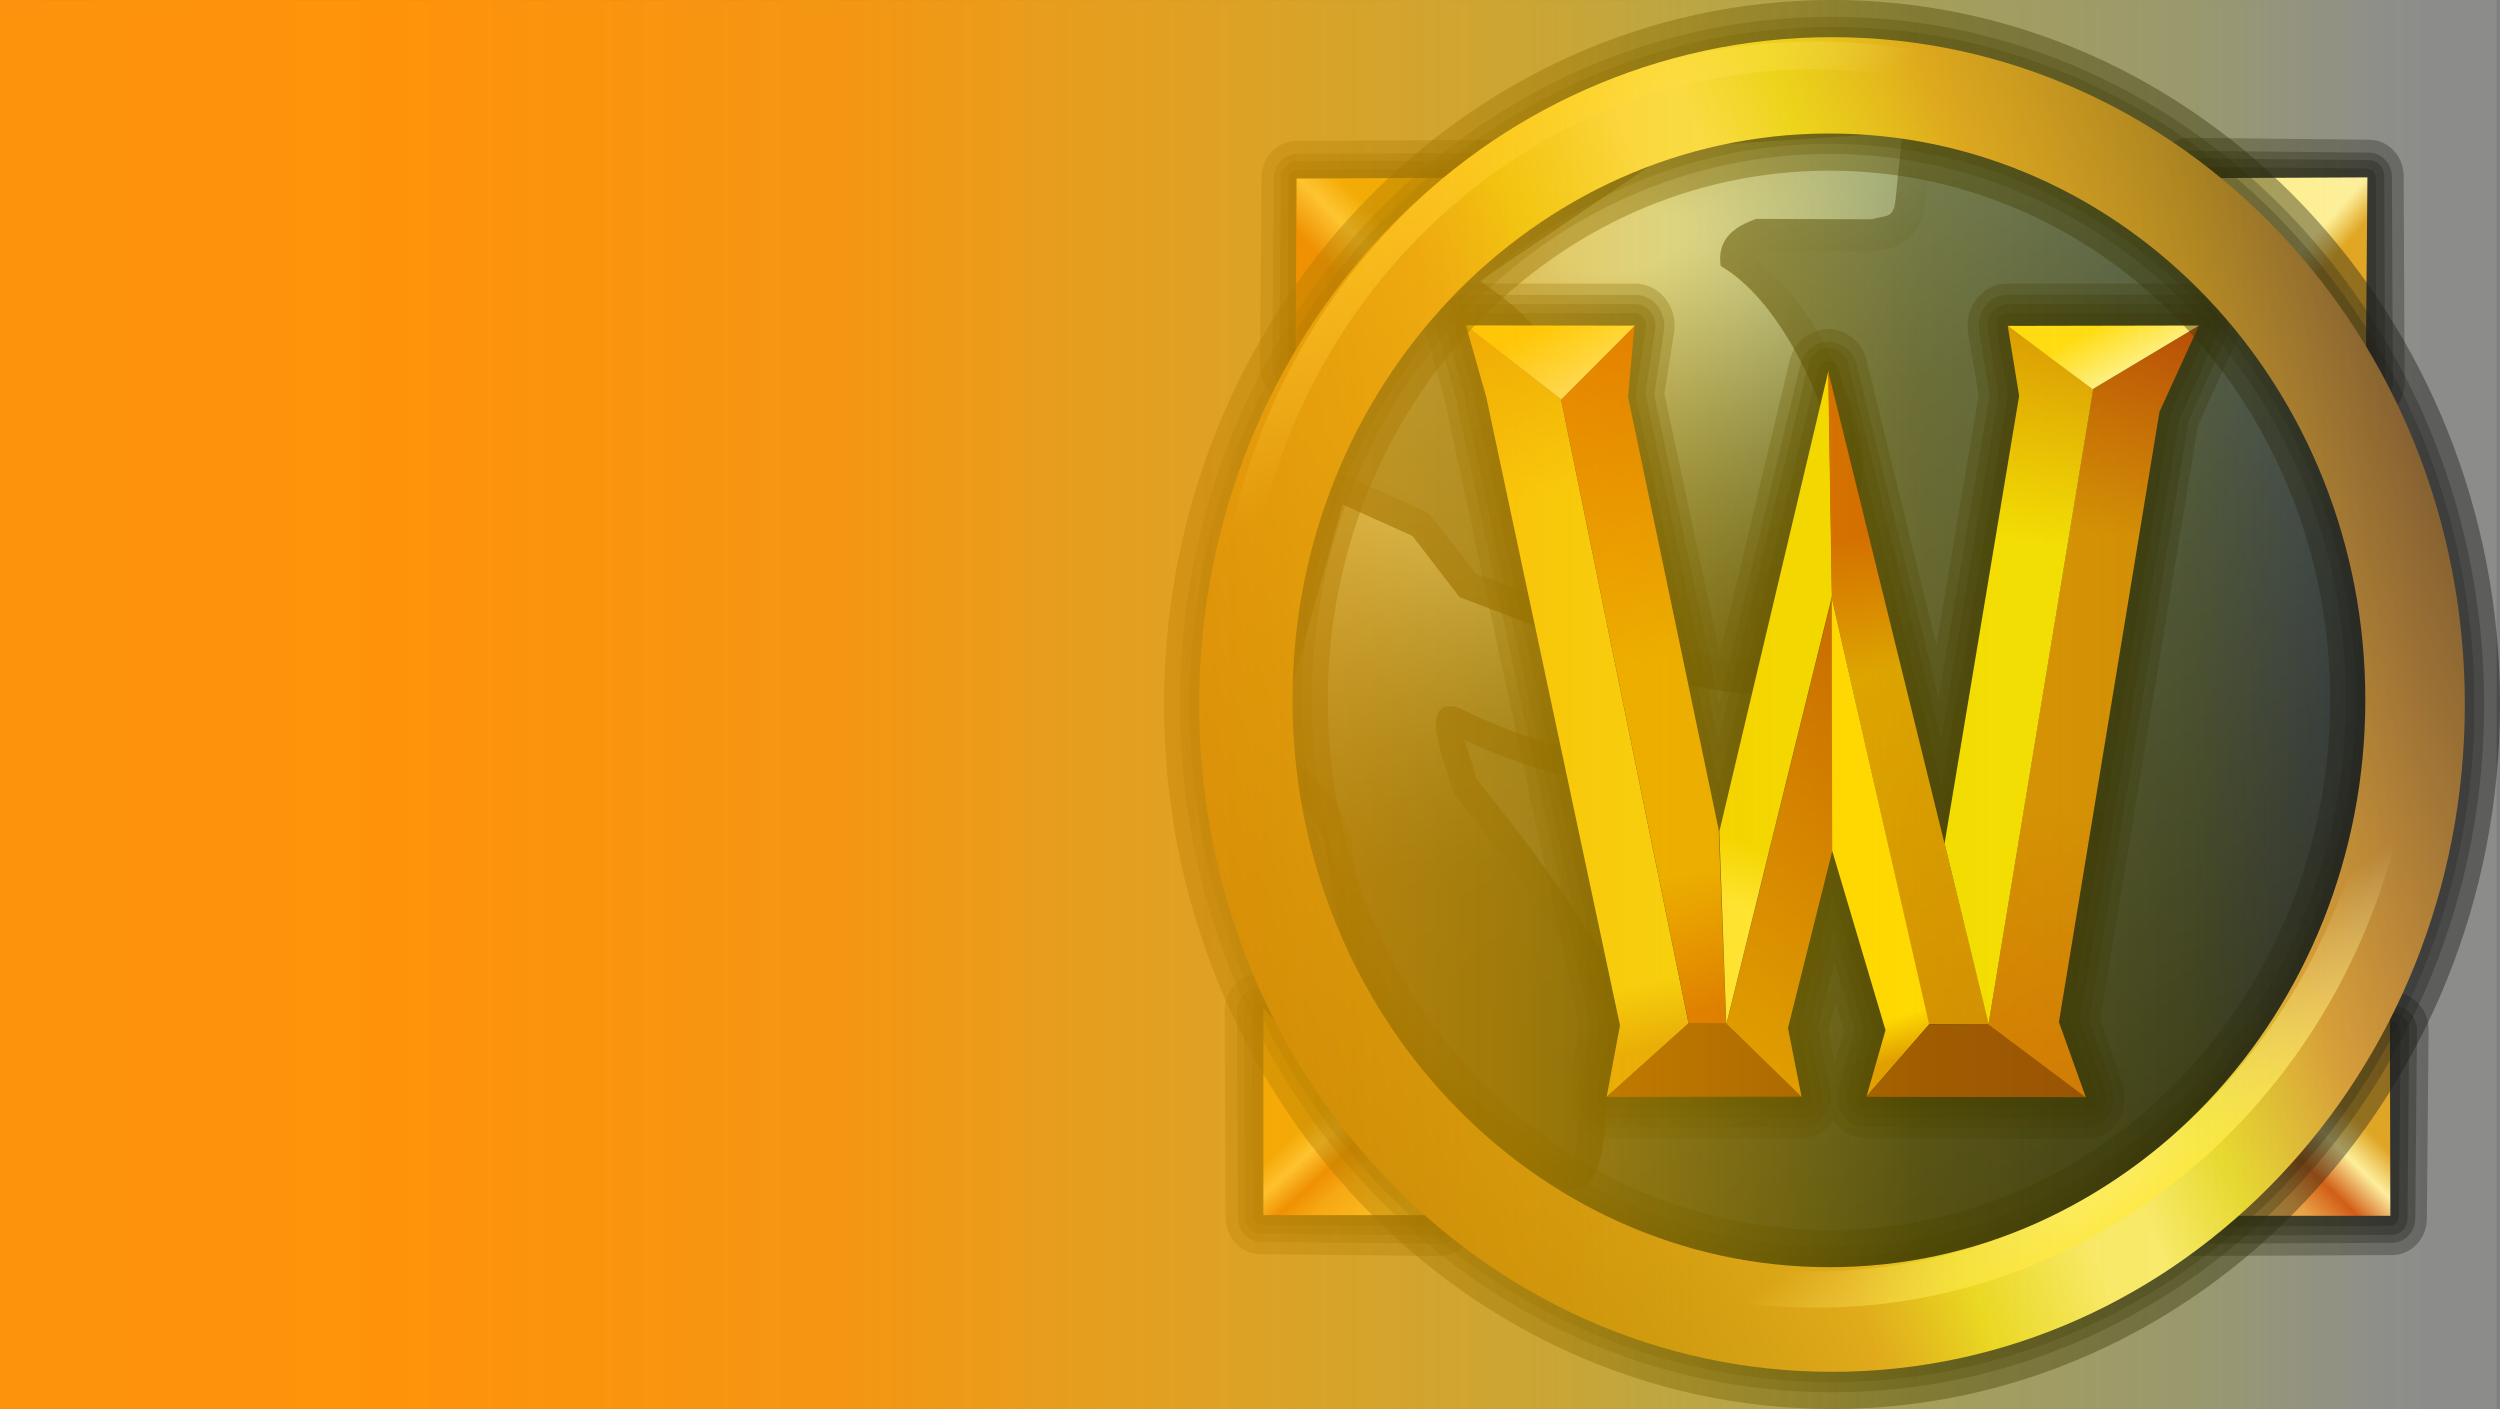 <svg xmlns="http://www.w3.org/2000/svg" xmlns:xlink="http://www.w3.org/1999/xlink" viewBox="0 0 1897.09 1069.2"><rect x="0" y="0" width="1897.09" height="1069.2" fill="#808080" stroke="none"/><defs><style>.cls-1{fill:url(#linear-gradient);}.cls-2{fill:url(#linear-gradient-2);}.cls-3{fill:url(#radial-gradient);}.cls-4{fill:url(#linear-gradient-3);}.cls-5{fill:url(#radial-gradient-2);}.cls-6{fill-opacity:0.32;}.cls-7{fill-opacity:0.33;}.cls-8{fill:url(#linear-gradient-4);}.cls-9{fill:url(#linear-gradient-5);}.cls-10{fill:url(#linear-gradient-6);}.cls-11{fill:url(#linear-gradient-7);}.cls-12{fill-opacity:0.29;}.cls-13{fill:url(#linear-gradient-8);}.cls-14{fill:#792100;}.cls-15{fill:url(#linear-gradient-9);}.cls-16{fill:url(#linear-gradient-10);}.cls-17{fill:url(#linear-gradient-11);}.cls-18{fill:url(#linear-gradient-12);}.cls-19{fill:url(#linear-gradient-13);}.cls-20{fill:url(#linear-gradient-14);}.cls-21{fill:url(#linear-gradient-15);}.cls-22{fill:url(#linear-gradient-16);}.cls-23{fill:url(#linear-gradient-17);}.cls-24{fill-opacity:0.26;}.cls-25{fill-opacity:0.28;}.cls-26{fill-opacity:0.41;}.cls-27{fill:url(#linear-gradient-18);}.cls-28{fill:url(#linear-gradient-19);}.cls-29{fill:url(#linear-gradient-20);}</style><linearGradient id="linear-gradient" x1="-2254.89" y1="-335.48" x2="-2245.79" y2="-353.07" gradientTransform="matrix(52.63, 0, 0, -52.63, 119798.74, -17666.03)" gradientUnits="userSpaceOnUse"><stop offset="0" stop-color="#5b779e"/><stop offset="0.4" stop-color="#2d3b50"/><stop offset="1" stop-color="#0c0e14"/></linearGradient><linearGradient id="linear-gradient-2" x1="-2281.5" y1="-287.06" x2="-2278.74" y2="-293.1" gradientTransform="matrix(52.63, 0, 0, -52.63, 121375.32, -14917.82)" gradientUnits="userSpaceOnUse"><stop offset="0" stop-opacity="0"/><stop offset="1" stop-opacity="0.62"/></linearGradient><radialGradient id="radial-gradient" cx="-2589.84" cy="-155.08" r="7.5" gradientTransform="matrix(80.02, -17.14, -8.46, -43.84, 207159.24, -51005.56)" gradientUnits="userSpaceOnUse"><stop offset="0" stop-color="#e6f1fd"/><stop offset="0" stop-color="#bdd9f9"/><stop offset="0.07" stop-color="#bdd9f9"/><stop offset="1" stop-color="#1c3556" stop-opacity="0.1"/></radialGradient><linearGradient id="linear-gradient-3" x1="-2288.58" y1="-286.5" x2="-2283.81" y2="-296.79" xlink:href="#linear-gradient-2"/><radialGradient id="radial-gradient-2" cx="-2588.69" cy="-150.45" r="7.5" gradientTransform="matrix(80.02, -17.14, -8.46, -43.84, 207003.63, -50650.99)" xlink:href="#radial-gradient"/><linearGradient id="linear-gradient-4" x1="-2184.8" y1="-339.05" x2="-2182.19" y2="-341.37" gradientTransform="matrix(52.63, 0, 0, -52.63, 116677.95, -17733.61)" gradientUnits="userSpaceOnUse"><stop offset="0" stop-color="#fdec97"/><stop offset="0.35" stop-color="#fdec97"/><stop offset="0.51" stop-color="#fdec97"/><stop offset="0.63" stop-color="#db990f"/><stop offset="1" stop-color="#db990f"/></linearGradient><linearGradient id="linear-gradient-5" x1="-2184.7" y1="-355.27" x2="-2181.93" y2="-352.45" gradientTransform="matrix(52.63, 0, 0, -52.63, 116677.95, -17733.61)" gradientUnits="userSpaceOnUse"><stop offset="0" stop-color="#ffdc76"/><stop offset="0.33" stop-color="#e4903b"/><stop offset="0.45" stop-color="#ca4400"/><stop offset="0.58" stop-color="#fdec97"/><stop offset="0.7" stop-color="#db990f"/><stop offset="1" stop-color="#db990f"/></linearGradient><linearGradient id="linear-gradient-6" x1="-2197.02" y1="-354.77" x2="-2198.87" y2="-352.74" xlink:href="#linear-gradient-5"/><linearGradient id="linear-gradient-7" x1="-2198.8" y1="-341.5" x2="-2196.29" y2="-339.03" gradientTransform="matrix(52.63, 0, 0, -52.63, 116677.95, -17733.61)" gradientUnits="userSpaceOnUse"><stop offset="0" stop-color="#ca4400"/><stop offset="0.35" stop-color="#ca4400"/><stop offset="0.51" stop-color="#fdec97"/><stop offset="0.63" stop-color="#db990f"/><stop offset="1" stop-color="#db990f"/></linearGradient><linearGradient id="linear-gradient-8" x1="-2195.39" y1="-341.71" x2="-2193.07" y2="-352.06" gradientTransform="matrix(52.63, 0, 0, -52.63, 116677.95, -17733.61)" gradientUnits="userSpaceOnUse"><stop offset="0" stop-color="#da940f"/><stop offset="0.23" stop-color="#efd11a"/><stop offset="0.75" stop-color="#efd11a"/><stop offset="0.91" stop-color="#efd11a"/><stop offset="1" stop-color="#d3900e"/></linearGradient><linearGradient id="linear-gradient-9" x1="-2193.98" y1="-341.66" x2="-2191.92" y2="-351.43" gradientTransform="matrix(52.63, 0, 0, -52.63, 116677.95, -17733.61)" gradientUnits="userSpaceOnUse"><stop offset="0" stop-color="#c63000"/><stop offset="0.49" stop-color="#db9000"/><stop offset="0.8" stop-color="#db9000"/><stop offset="1" stop-color="#c43b00"/></linearGradient><linearGradient id="linear-gradient-10" x1="-2190.02" y1="-346.3" x2="-2191.53" y2="-352.58" gradientTransform="matrix(52.63, 0, 0, -52.63, 116677.95, -17733.61)" gradientUnits="userSpaceOnUse"><stop offset="0" stop-color="#ad2f00"/><stop offset="1" stop-color="#cb7500"/></linearGradient><linearGradient id="linear-gradient-11" x1="-2190.06" y1="-343.31" x2="-2192.2" y2="-349.91" gradientTransform="matrix(52.63, 0, 0, -52.63, 116677.95, -17733.61)" gradientUnits="userSpaceOnUse"><stop offset="0" stop-color="#ecd500"/><stop offset="0.87" stop-color="#ecd500"/><stop offset="1" stop-color="#ffef57"/></linearGradient><linearGradient id="linear-gradient-12" x1="-2194.55" y1="-341.59" x2="-2194.03" y2="-342.71" gradientTransform="matrix(52.63, 0, 0, -52.63, 116677.95, -17733.61)" gradientUnits="userSpaceOnUse"><stop offset="0" stop-color="#ffd511"/><stop offset="1" stop-color="#fdf8dc"/></linearGradient><linearGradient id="linear-gradient-13" x1="-2190.92" y1="-343.12" x2="-2188.44" y2="-351.69" gradientTransform="matrix(52.63, 0, 0, -52.63, 116677.95, -17733.61)" gradientUnits="userSpaceOnUse"><stop offset="0" stop-color="#bd3300"/><stop offset="0.19" stop-color="#bd3300"/><stop offset="0.41" stop-color="#cb8500"/><stop offset="1" stop-color="#c26f00"/></linearGradient><linearGradient id="linear-gradient-14" x1="-2191" y1="-346.45" x2="-2189.35" y2="-352.16" gradientTransform="matrix(52.63, 0, 0, -52.63, 116677.95, -17733.61)" gradientUnits="userSpaceOnUse"><stop offset="0" stop-color="#ffd303"/><stop offset="0.9" stop-color="#ffd303"/><stop offset="1" stop-color="#d27e00"/></linearGradient><linearGradient id="linear-gradient-15" x1="-2185.73" y1="-341.45" x2="-2187.59" y2="-352.69" gradientTransform="matrix(52.63, 0, 0, -52.63, 116677.95, -17733.61)" gradientUnits="userSpaceOnUse"><stop offset="0" stop-color="#a51f00"/><stop offset="0.29" stop-color="#c67200"/><stop offset="0.64" stop-color="#c67200"/><stop offset="1" stop-color="#c25500"/></linearGradient><linearGradient id="linear-gradient-16" x1="-2187.13" y1="-341.67" x2="-2189" y2="-351.62" gradientTransform="matrix(52.63, 0, 0, -52.63, 116677.95, -17733.61)" gradientUnits="userSpaceOnUse"><stop offset="0" stop-color="#cd7c00"/><stop offset="0.31" stop-color="#eed700"/><stop offset="1" stop-color="#eed700"/></linearGradient><linearGradient id="linear-gradient-17" x1="-2186.57" y1="-341.6" x2="-2186.09" y2="-342.55" xlink:href="#linear-gradient-12"/><linearGradient id="linear-gradient-18" x1="-2200.73" y1="-351.37" x2="-2179.55" y2="-342.55" gradientTransform="matrix(52.63, 0, 0, -52.63, 116677.95, -17733.61)" gradientUnits="userSpaceOnUse"><stop offset="0" stop-color="#51290e"/><stop offset="0.35" stop-color="#d08e29"/><stop offset="0.42" stop-color="#e1d02d"/><stop offset="0.5" stop-color="#f6e57f"/><stop offset="0.54" stop-color="#f6e57f"/><stop offset="0.6" stop-color="#e1d02d"/><stop offset="0.69" stop-color="#d08e29"/><stop offset="1" stop-color="#452a15"/></linearGradient><linearGradient id="linear-gradient-19" x1="-2184.66" y1="-355.42" x2="-2195.91" y2="-339.48" gradientTransform="matrix(52.63, 0, 0, -52.63, 116648.1, -17786.77)" gradientUnits="userSpaceOnUse"><stop offset="0" stop-color="#ffe12b"/><stop offset="0.14" stop-color="#fff7c7" stop-opacity="0"/><stop offset="0.82" stop-color="#fff7c7" stop-opacity="0"/><stop offset="1" stop-color="#ffe12b"/></linearGradient><linearGradient id="linear-gradient-20" y1="534.8" x2="1894.5" y2="534.8" gradientTransform="matrix(1, 0, 0, -1, 0, 1069.4)" gradientUnits="userSpaceOnUse"><stop offset="0" stop-color="#ff9309" stop-opacity="0.98"/><stop offset="0.16" stop-color="#ff9209"/><stop offset="0.34" stop-color="#ff9808" stop-opacity="0.91"/><stop offset="0.61" stop-color="#ffbe00" stop-opacity="0.6"/><stop offset="0.77" stop-color="#ffe700" stop-opacity="0.3"/><stop offset="0.88" stop-color="#fffc24" stop-opacity="0.2"/><stop offset="0.97" stop-color="#feffec" stop-opacity="0.1"/></linearGradient></defs><title>Asset 1</title><g id="Layer_2" data-name="Layer 2"><g id="Layer_1-2" data-name="Layer 1"><path class="cls-1" d="M1827.54,532.9c.1,255.4-191.1,462.5-426.9,462.5s-427.1-206.9-427.2-462.3v-.3c0-255.3,191.1-462.4,426.9-462.5s427.1,206.9,427.2,462.3Z"/><path class="cls-2" d="M1442.24,76.7l-171,11.3a21.58,21.58,0,0,0-10.7,3.5l-149.6,101.3c-10.6,6.9-13.9,21.6-7.4,32.8a23.43,23.43,0,0,0,6.7,7.3c19.7,14,39.3,30.1,44.7,45,11.8,33,25.2,81.3,36.7,123.1,5,18.6,10.4,37.1,16,55.6,2.4,7.7,4.4,14.6,6.7,20.4s3.7,10.2,9.4,16.9a17.83,17.83,0,0,0,2.7,2.1c10.1,8.7,20.6,13.4,33.4,17.6a294.52,294.52,0,0,0,41.4,9.9,258.84,258.84,0,0,0,39.4,3.5c12,.2,20.5,3,34.7-6.3a14.29,14.29,0,0,0,2-1.4c6.1-5.1,6.7-8.5,8-11.3a71.28,71.28,0,0,0,3.3-7.7c1.9-5.5,3.5-11.7,5.3-19a781.91,781.91,0,0,0,18-107.6c1.5-15.9,3.4-26.5,0-40.8-.2-.7.2-1.4,0-2.1h-.7c-3.4-17.4-12.2-42.6-27.4-71a217.46,217.46,0,0,0-53.4-65.4c.8-.9,2.5-2.4,6.7-4.2l83.5.7a21.11,21.11,0,0,0,7.4-1.4c2-.7,4,.8,14-4.2a34.56,34.56,0,0,0,14-14.1,46.1,46.1,0,0,0,4.7-16.2l5.3-51.3c1.5-13.1-7.3-25-19.7-26.6a10.81,10.81,0,0,0-4.1-.4Z"/><path id="b" class="cls-3" d="M1443.64,100.6l-5.3,51.3c-1.5,14.6-7.3,11-17.6,14.5l-88-.3c-25.9,8.8-28.8,23.3-27,35.7,49.3,28.9,80.1,110.8,84.5,135.1,6.3,23.5-18.1,155.9-26.7,163.2-14.6,9.6-101.1-3.8-122.9-22.5-11.7-13.8-39.3-138.8-64.1-208.2-9.1-24.8-33.7-42.3-53.4-56.3l149.6-101.3Z"/><path class="cls-4" d="M1016.84,361.6c-8.3.8-15.2,7-17.4,15.5L948,562.1a21.51,21.51,0,0,0,8,23.2c19.7,14,40.1,30.3,46.1,46.4a24.3,24.3,0,0,0,2,3.5,16.52,16.52,0,0,1,.7,2.1c.9,4.2,2,11.5,3.3,19.7,2.7,16.5,6.5,38.8,11.3,61.9s10.9,46.9,20,67.5,21.3,39.7,42.7,47.1c-5.2-1.8-.9.2,2,2.1s6.7,4.5,11.3,7.7c9.4,6.5,21.3,14.7,33.4,23.2s24.2,17.5,34.1,23.9c4.9,3.2,9.4,5.6,13.4,7.7a47.46,47.46,0,0,0,6,2.8c2.3.9,3.6,3.1,12.7,1.4,10.5-2,13.7-8.1,15.4-11.3s2-5.5,2.7-7.7a97,97,0,0,0,3.3-14.1c1.6-10.2,2.7-22.9,4-35.2s2.7-24.7,4-33.1c.6-3.4,1-4.9,1.3-6.3,1.5-1.3,3.6-1.1,4.7-2.8,4.4-6.5,4.9-13.2,4.7-18.3-.4-10.2-3.5-18.1-7.4-26.7-7.8-17.4-20.5-37.3-34.7-58.4-27.4-40.7-58.8-80.7-72.8-97.1-1.2-4.1-1.8-8.2-3.3-12.6-1.9-5.5-4-11.6-5.3-16.9,29.6,13.3,60.2,25.3,94.2,29.5a17.62,17.62,0,0,0,6-.7,119.72,119.72,0,0,0,30.7-9.9c5.8-2.7,11.9-5.6,17.4-10.6s11.6-13,12.7-23.9a22.44,22.44,0,0,0-3.3-14.1c-38-59.8-92.6-75.1-149.6-97.1l-32.8-42.2a19.42,19.42,0,0,0-7.4-5.6l-52.8-23.9a21.8,21.8,0,0,0-9.9-1.7Z"/><path id="e" class="cls-5" d="M1107.54,453.1c60.3,23.7,109.7,35.7,144.9,91.1-1.5,14.6-31.8,24.4-44,26.5-36.5-4.6-70.1-18.4-103.1-34.2-32.6-7.4-4.2,53.2-2.5,65.6,23.3,26.7,138.8,175.9,107.1,179.9-7.8,1-11.1,98.9-18.4,100.3s-95.4-66.1-103.3-68.9c-50.8-17.6-59.1-184.5-67.4-189.5-9.1-24.8-33.7-42.3-53.4-56.3l51.4-184.8,53,23.9,35.7,46.4Z"/><path class="cls-6" d="M1824.69,290.3l-.7-156.2c.2-15.4-11.5-27.9-26.1-28.1h-.6l-135.6-1.4c-14.6-.1-26.6,12.3-26.6,27.8a29,29,0,0,0,7.3,19.4l136.2,157.5a25.43,25.43,0,0,0,29.3,7.2c10.2-4.2,16.9-14.7,16.8-26.2Z"/><path class="cls-6" d="M1815.79,290.3l-.7-156.2c-.1-10-7.8-18.1-17.4-18.3l-135.6-1.4c-9.8,0-17.7,8.3-17.8,18.6a19.55,19.55,0,0,0,4.4,12.4L1784.89,303a17.11,17.11,0,0,0,25,1.2,19,19,0,0,0,5.9-13.9Z"/><path class="cls-6" d="M1810,290.3l-.7-156.2a12.79,12.79,0,0,0-3.4-9,11.41,11.41,0,0,0-8.6-3.6l-135.6-1.4c-6.6-.1-11.9,5.5-12,12.4a12.59,12.59,0,0,0,3.3,8.7l136.3,157.5a11.43,11.43,0,0,0,16.7,1.1A12.54,12.54,0,0,0,1810,290.3Z"/><path class="cls-7" d="M1803.49,290.4l-.7-156.2a5.23,5.23,0,0,0-.7-2.1,5.71,5.71,0,0,0-1.3-2.1,4.62,4.62,0,0,0-.7-.7,5,5,0,0,0-2.7-.7,4.62,4.62,0,0,0-.7-.7l-135.6-1.4a5.39,5.39,0,0,0-1.3.7,4.79,4.79,0,0,0-2,.7,5.71,5.71,0,0,0-1.3,1.4,8.64,8.64,0,0,0-.7,2.1,6.92,6.92,0,0,0,0,3.5,7.44,7.44,0,0,0,1.3,2.1l136.2,157.6a7.19,7.19,0,0,0,7.4.7c.3-.2.4-.5.7-.7a5.71,5.71,0,0,0,1.3-2.1,4.56,4.56,0,0,0,.8-2.1Z"/><path class="cls-8" d="M1669.79,135.2l126.7-.6-1.2,143.4-125.5-142.8Z"/><path class="cls-6" d="M1666.59,953.1l148.3-.7c14.6.2,26.5-12.1,26.7-27.5v-.6l1.3-142.8c.1-15.4-11.6-28-26.2-28.1a25.46,25.46,0,0,0-18.5,7.7l-149.6,143.5a29,29,0,0,0-1.9,39.4A25.94,25.94,0,0,0,1666.59,953.1Z"/><path class="cls-6" d="M1667.09,943.8l148.3-.7c9.5-.1,17.2-8.2,17.4-18.3l1.3-142.8c.1-10.3-7.8-18.7-17.6-18.7a16.8,16.8,0,0,0-11.8,4.7l-149.6,143.5a19.41,19.41,0,0,0-1.2,26.3,17.61,17.61,0,0,0,13.2,6Z"/><path class="cls-6" d="M1666.59,937.7l148.3-.7c6.6.1,12-5.5,12-12.4v-.2l1.3-142.8a12.17,12.17,0,0,0-11.5-12.7,11.41,11.41,0,0,0-8.6,3.6l-149.5,143.3c-6.5.1-11.8,5.8-11.7,12.6s5.5,12.4,12,12.3A11.43,11.43,0,0,0,1666.59,937.7Z"/><path class="cls-7" d="M1666,930.9l148.3-.7a4.79,4.79,0,0,0,2-.7,5.58,5.58,0,0,0,2-1.4,4.62,4.62,0,0,0,.7-.7,6.81,6.81,0,0,0,.7-2.8,4.62,4.62,0,0,0,.7-.7l1.3-142.8a6.11,6.11,0,0,0-.7-1.4,5.23,5.23,0,0,0-.7-2.1,8.64,8.64,0,0,0-1.3-1.4,4.79,4.79,0,0,0-2-.7,4.69,4.69,0,0,0-3.3,0,5.58,5.58,0,0,0-2,1.4l-149.6,143.5a6.26,6.26,0,0,0-1.3,4.9,5.3,5.3,0,0,0,.7,2.8,2.34,2.34,0,0,0,.7.7,5.58,5.58,0,0,0,2,1.4,3.6,3.6,0,0,0,1.8.7Z"/><path class="cls-9" d="M1813.49,762.9l.4,159.7h-145.5l145.1-159.7Z"/><path class="cls-6" d="M929.39,767.4l.7,156.2c-.1,15.4,11.6,28,26.2,28.1h.5l135.6,1.4a26.4,26.4,0,0,0,24.5-16.8,28.9,28.9,0,0,0-5.2-30.3L975.39,748.4a25.51,25.51,0,0,0-37.4-1.8,28.3,28.3,0,0,0-8.6,20.8Z"/><path class="cls-6" d="M938.69,767.9l.7,156.2c.1,10,7.8,18.1,17.4,18.3l135.6,1.4c9.7.2,17.7-8,17.9-18.3a18.83,18.83,0,0,0-4.5-12.7L969.39,755.2a17.07,17.07,0,0,0-19.5-4.8,18.61,18.61,0,0,0-11.2,17.5Z"/><path class="cls-6" d="M944.09,767.4l.7,156.2a12.45,12.45,0,0,0,3.5,9,11.27,11.27,0,0,0,8.6,3.6l135.6,1.4c6.5.2,11.9-5.3,12-12.1a12.36,12.36,0,0,0-3.4-9L964.79,759a11.43,11.43,0,0,0-16.7-1.1,12.54,12.54,0,0,0-4,9.5Z"/><path class="cls-7" d="M950,766.9l.7,156.2a5.22,5.22,0,0,0,.7,2.1,7.43,7.43,0,0,0,1.3,2.1,2.34,2.34,0,0,0,.7.7,5,5,0,0,0,2.7.7,2.34,2.34,0,0,0,.7.7l135.6,1.4a5.39,5.39,0,0,0,1.3-.7,4.79,4.79,0,0,0,2-.7,5.71,5.71,0,0,0,1.3-1.4,8.64,8.64,0,0,0,.7-2.1,6.92,6.92,0,0,0,0-3.5,7.43,7.43,0,0,0-1.3-2.1L959.89,762.7a7.19,7.19,0,0,0-7.4-.7,4.62,4.62,0,0,0-.7.7,5.71,5.71,0,0,0-1.3,2.1,8,8,0,0,0-.5,2.1Z"/><path class="cls-10" d="M1095.69,922.1h-137V764.9Z"/><path class="cls-6" d="M1132.39,106.2l-148.3.7c-14.6-.1-26.6,12.2-26.7,27.6v.5l-1.3,142.8c-.1,15.4,11.6,28,26.2,28.1a25.46,25.46,0,0,0,18.5-7.7l149.6-143.5a28.88,28.88,0,0,0,1.9-39.3A25.73,25.73,0,0,0,1132.39,106.2Z"/><path class="cls-6" d="M1132.39,116.1l-148.3.7c-9.5.1-17.2,8.2-17.4,18.3l-1.3,142.8c-.1,10.3,7.8,18.7,17.6,18.7a17.15,17.15,0,0,0,11.8-4.7l149.6-143.5a19.41,19.41,0,0,0,1.2-26.3,17.78,17.78,0,0,0-13.2-6Z"/><path class="cls-6" d="M1132.39,121.7l-148.3.7c-6.5-.1-11.9,5.4-12,12.2v.4l-1.3,142.8c-.1,6.9,5.1,12.5,11.6,12.6a11.81,11.81,0,0,0,8.4-3.5l149.6-143.5a13,13,0,0,0,1-17.6A11.92,11.92,0,0,0,1132.39,121.7Z"/><path class="cls-7" d="M1132.39,128.1l-148.3.7a4.79,4.79,0,0,0-2,.7,5.58,5.58,0,0,0-2,1.4,4.62,4.62,0,0,0-.7.7,6.81,6.81,0,0,0-.7,2.8,4.62,4.62,0,0,0-.7.7l-1.3,142.8a6.11,6.11,0,0,0,.7,1.4,5.22,5.22,0,0,0,.7,2.1,8.64,8.64,0,0,0,1.3,1.4,4.79,4.79,0,0,0,2,.7,4.69,4.69,0,0,0,3.3,0,5.58,5.58,0,0,0,2-1.4l149.6-143.5a6.16,6.16,0,0,0,1.3-4.9,5.55,5.55,0,0,0-.7-2.8,2.34,2.34,0,0,0-.7-.7,6.61,6.61,0,0,0-2-1.4,3.26,3.26,0,0,0-1.8-.7Z"/><path id="h" class="cls-11" d="M983.09,278l.8-142.5,148.4-.7L983.09,278Z"/><path class="cls-12" d="M1111.69,237.8a9,9,0,0,0-6.2,3.8,9.23,9.23,0,0,0-1.2,7.4l14.7,54.2,101.6,475.5-9.4,52a8.93,8.93,0,0,0,6.8,10.4,4.87,4.87,0,0,0,1.2.1h147.6a8.91,8.91,0,0,0,8.3-9.3,6.93,6.93,0,0,0-.3-2l-9.4-49.9,25.4-102,31.4,103.4-14,47.8a8.94,8.94,0,0,0,5.2,11.4,9.19,9.19,0,0,0,2.8.5l166.3.7a8.71,8.71,0,0,0,8.5-8.9,9.93,9.93,0,0,0-.5-3l-19.4-54.9,76.1-460.7,28.7-64a9.14,9.14,0,0,0-4.2-11.9,8.36,8.36,0,0,0-3.1-.8h-144.9a8.7,8.7,0,0,0-8.8,8.6,12.1,12.1,0,0,0,.1,1.9l8.7,52-50.1,297.5-78.1-317.9a8.34,8.34,0,0,0-10.9-5.4,9,9,0,0,0-5.2,5.4l-75.5,315.8-62.8-295.4,8-52a8.75,8.75,0,0,0-2.7-7.7,7.94,7.94,0,0,0-6-2.8h-128.2C1112.19,237.8,1111.89,237.8,1111.69,237.8Z"/><path class="cls-12" d="M1109,230.7c-8.3,2.1-13.5,10.8-11.5,19.6.1.3.1.5.2.8l14.7,53.5h-.7l101.5,474.1-9.4,50.6c-1.4,8.9,4.4,17.4,12.9,18.8a19.42,19.42,0,0,0,2.4.2h147.6c8.6,0,15.6-7.3,15.7-16.4a18.41,18.41,0,0,0-.3-3.3l-9.4-47.8,18.7-75.3,23.4,76-13.4,45.7a17.12,17.12,0,0,0,2.4,14.4,15.2,15.2,0,0,0,12.3,6.7l166.3.7c8.6,0,15.6-7.4,15.6-16.5a16,16,0,0,0-.9-5.3l-18.7-53.5,75.5-455.8,28.7-64c3.5-8.3,0-18-7.8-21.8a14.78,14.78,0,0,0-6.2-1.4h-144.9c-8.6,0-15.6,7.4-15.6,16.4a19.49,19.49,0,0,0,.2,2.5l8,50.6-43.4,261.7-70.1-284.2c-1.5-8.9-9.6-14.9-18.1-13.3a16.08,16.08,0,0,0-12.7,13.3l-68.1,284.2-55.3-263.6,7.4-48.5c1.4-8.9-4.4-17.3-12.9-18.8a21.05,21.05,0,0,0-2.5-.2h-128.2a12.79,12.79,0,0,0-3.4-.1Z"/><path class="cls-12" d="M1107.69,223.7c-12,2.7-19.7,15-17.1,27.7a13.32,13.32,0,0,0,.5,1.9l14.7,52.8v1.4l100.8,469.8-9.4,50.6a24.9,24.9,0,0,0,4.9,19.2,21.94,21.94,0,0,0,17.1,8.3h147.6c12.3.2,22.3-10.2,22.5-23.1a20.7,20.7,0,0,0-.5-5l-9.3-47.9,12.7-49.2,15.4,51.3-12.7,43.6c-3.6,12.4,3,25.4,14.8,29.2a21.14,21.14,0,0,0,6.6,1l166.3.7c12.3-.2,22.1-10.8,21.9-23.8a22.2,22.2,0,0,0-1.2-7.2l-18-51.3,75.5-454.4,28-62.6c5.1-11.8.1-25.6-11-31a20.16,20.16,0,0,0-9-2.1h-144.9c-12.2-.1-22.3,10.2-22.4,23.1a31.07,31.07,0,0,0,.3,4.3l8,49.2L1471,529.7l-62.1-253.2c-3.3-12.4-15.6-19.7-27.4-16.2a22.76,22.76,0,0,0-15.3,16.2l-61.5,257.4-49.4-234.2,7.4-49.2c1.8-12.7-6.6-24.6-18.7-26.5a12.72,12.72,0,0,0-3.4-.2h-128.2A14.83,14.83,0,0,0,1107.69,223.7Z"/><path class="cls-12" d="M1109,215.3c-16.6,1.8-28.7,17.4-27,34.9a47.13,47.13,0,0,0,.9,5.2l14.7,52.8v1.4l100.9,469.1-8.7,47.1c-3.2,17.2,7.4,34,23.8,37.4a26.66,26.66,0,0,0,5.6.6h147.6a29.93,29.93,0,0,0,24.7-13.4,29.93,29.93,0,0,0,24.7,13.4l166.3.7a29.65,29.65,0,0,0,24.6-13.8,32.93,32.93,0,0,0,3.4-29.1l-16.7-48.5,74.1-450.2,28-61.9a33.44,33.44,0,0,0-1.6-30.9,30.14,30.14,0,0,0-25.8-14.9h-144.9c-16.7-.2-30.3,14-30.5,31.5a36.42,36.42,0,0,0,.4,5.7l8,47.8-32.1,189.2-52.8-215.2c-3.8-17.1-20.1-27.7-36.3-23.6a31,31,0,0,0-22.4,23.6l-52.8,221.6L1263,298.9l7.4-47.1c2.5-17.4-8.8-33.6-25.3-36.2a37.25,37.25,0,0,0-4.7-.4h-128.2C1111.29,215.2,1110.19,215.2,1109,215.3Zm283.9,545.8,6.7,21.1-7.4,23.9-4.7-23.9Z"/><path id="m" class="cls-12" d="M1112.19,246.9l15.2,54,101.9,477.2-10,54.2h147.8l-10.2-52.2,33.6-134,40.4,135.7-14.4,50.5,166.5.4-20.5-57.2L1639,313.4l29.7-66.5-144.9.1,8.4,53.7-56.6,339.4-88.1-358-84.2,351.7L1232.59,299l8-52.1h-128.4Z"/><path class="cls-13" d="M1112.39,246.9l72.2,56.2,96.7,473.5-62.1,55.8,10.1-54.3-101.5-476.9Z"/><path class="cls-14" d="M1281.29,776.6l-62.2,55.8,148-.2L1310,777l-28.7-.4Z"/><path class="cls-15" d="M1240.29,247.4l-55.6,55.8,96.7,473.3,28.5.3-5.7-147.2-68.8-328.5,4.9-53.7Z"/><path class="cls-16" d="M1367.09,832.3l-56.9-55.3,79.9-323.3.3,192.2-33.6,134.2,10.3,52.2Z"/><path class="cls-17" d="M1387.49,281.4l2.7,170.9L1310,777.2l-5.3-146.2Z"/><path class="cls-18" d="M1112.19,246.9l72.5,56.3,55.9-56.1Z"/><path class="cls-19" d="M1387.29,281.7l2.7,171.8,73.5,323.7,45.9.2-122.1-495.7Z"/><path class="cls-20" d="M1390,453.7l.3,191.8,40.5,136.2-14.4,50.3,47.5-54.7L1390,453.7Z"/><path class="cls-14" d="M1509.19,777.2l-45.1.2-48,54.9,166.5.3-73.4-55.4Z"/><path class="cls-21" d="M1638.69,312.6l29.8-65.3-80.2,47.8-79.4,482.3,74,55.5-20.5-57.3,76.3-463Z"/><path class="cls-22" d="M1532.19,300.4l-8.6-52.9,64.9,47.3L1509,776.9l-33.4-136.8Z"/><path class="cls-23" d="M1523.39,247.3l64.6,48,80.8-48.3Z"/><path class="cls-24" d="M1390.19,20.4c-269.1,0-487.5,230.3-487.5,514.2s218.4,514.2,487.5,514.2,487.5-230.3,487.5-514.2S1659.29,20.4,1390.19,20.4Zm-2,88.7c220.7,0,399.4,188.6,399.4,422S1609,953.8,1388.19,953.8s-400-189.3-400-422.7,179.2-422,400-422Z"/><path class="cls-25" d="M1390.19,12.7c-273.1,0-494.9,233.9-494.9,521.9s221.7,521.9,494.9,521.9,494.9-233.9,494.9-521.9S1663.29,12.7,1390.19,12.7Zm-2,104.1c216.7,0,392,185.1,392,414.3s-175.3,415-392,415-392.7-185.8-392.7-415S1171.49,116.8,1388.19,116.8Z"/><path class="cls-26" d="M1390.19,0c-279.6,0-506.9,239.7-506.9,534.6s227.3,534.6,506.9,534.6,506.9-239.7,506.9-534.6S1669.79,0,1390.19,0Zm-2,129.5c210.2,0,380,179.2,380,401.6s-169.8,402.3-380,402.3-380.6-180-380.6-402.3S1178,129.5,1388.19,129.5Z"/><path id="x" class="cls-27" d="M1390.19,28.2C1125,28.2,910,254.9,910,534.6s215,506.4,480.2,506.4,480.2-226.7,480.2-506.4-215-506.4-480.2-506.4Zm-2,73.1c224.7,0,406.7,192.2,406.7,429.8s-182.1,430.5-406.7,430.5-407.4-193-407.4-430.5S1163.49,101.3,1388.19,101.3Z"/><path class="cls-28" d="M1378.09,31.5c-251.8,0-455.5,214.8-455.5,480.4s203.7,480.4,455.4,480.4,455.5-214.8,455.5-480.4S1629.89,31.5,1378.09,31.5Zm-2,21.1c238.1,0,431.4,204.2,431.4,455.8s-193.3,456.5-431.4,456.5S944,760,944,508.4s194-455.8,432.1-455.8Z"/><rect class="cls-29" y="0.05" width="1894.5" height="1069.1"/></g></g></svg>